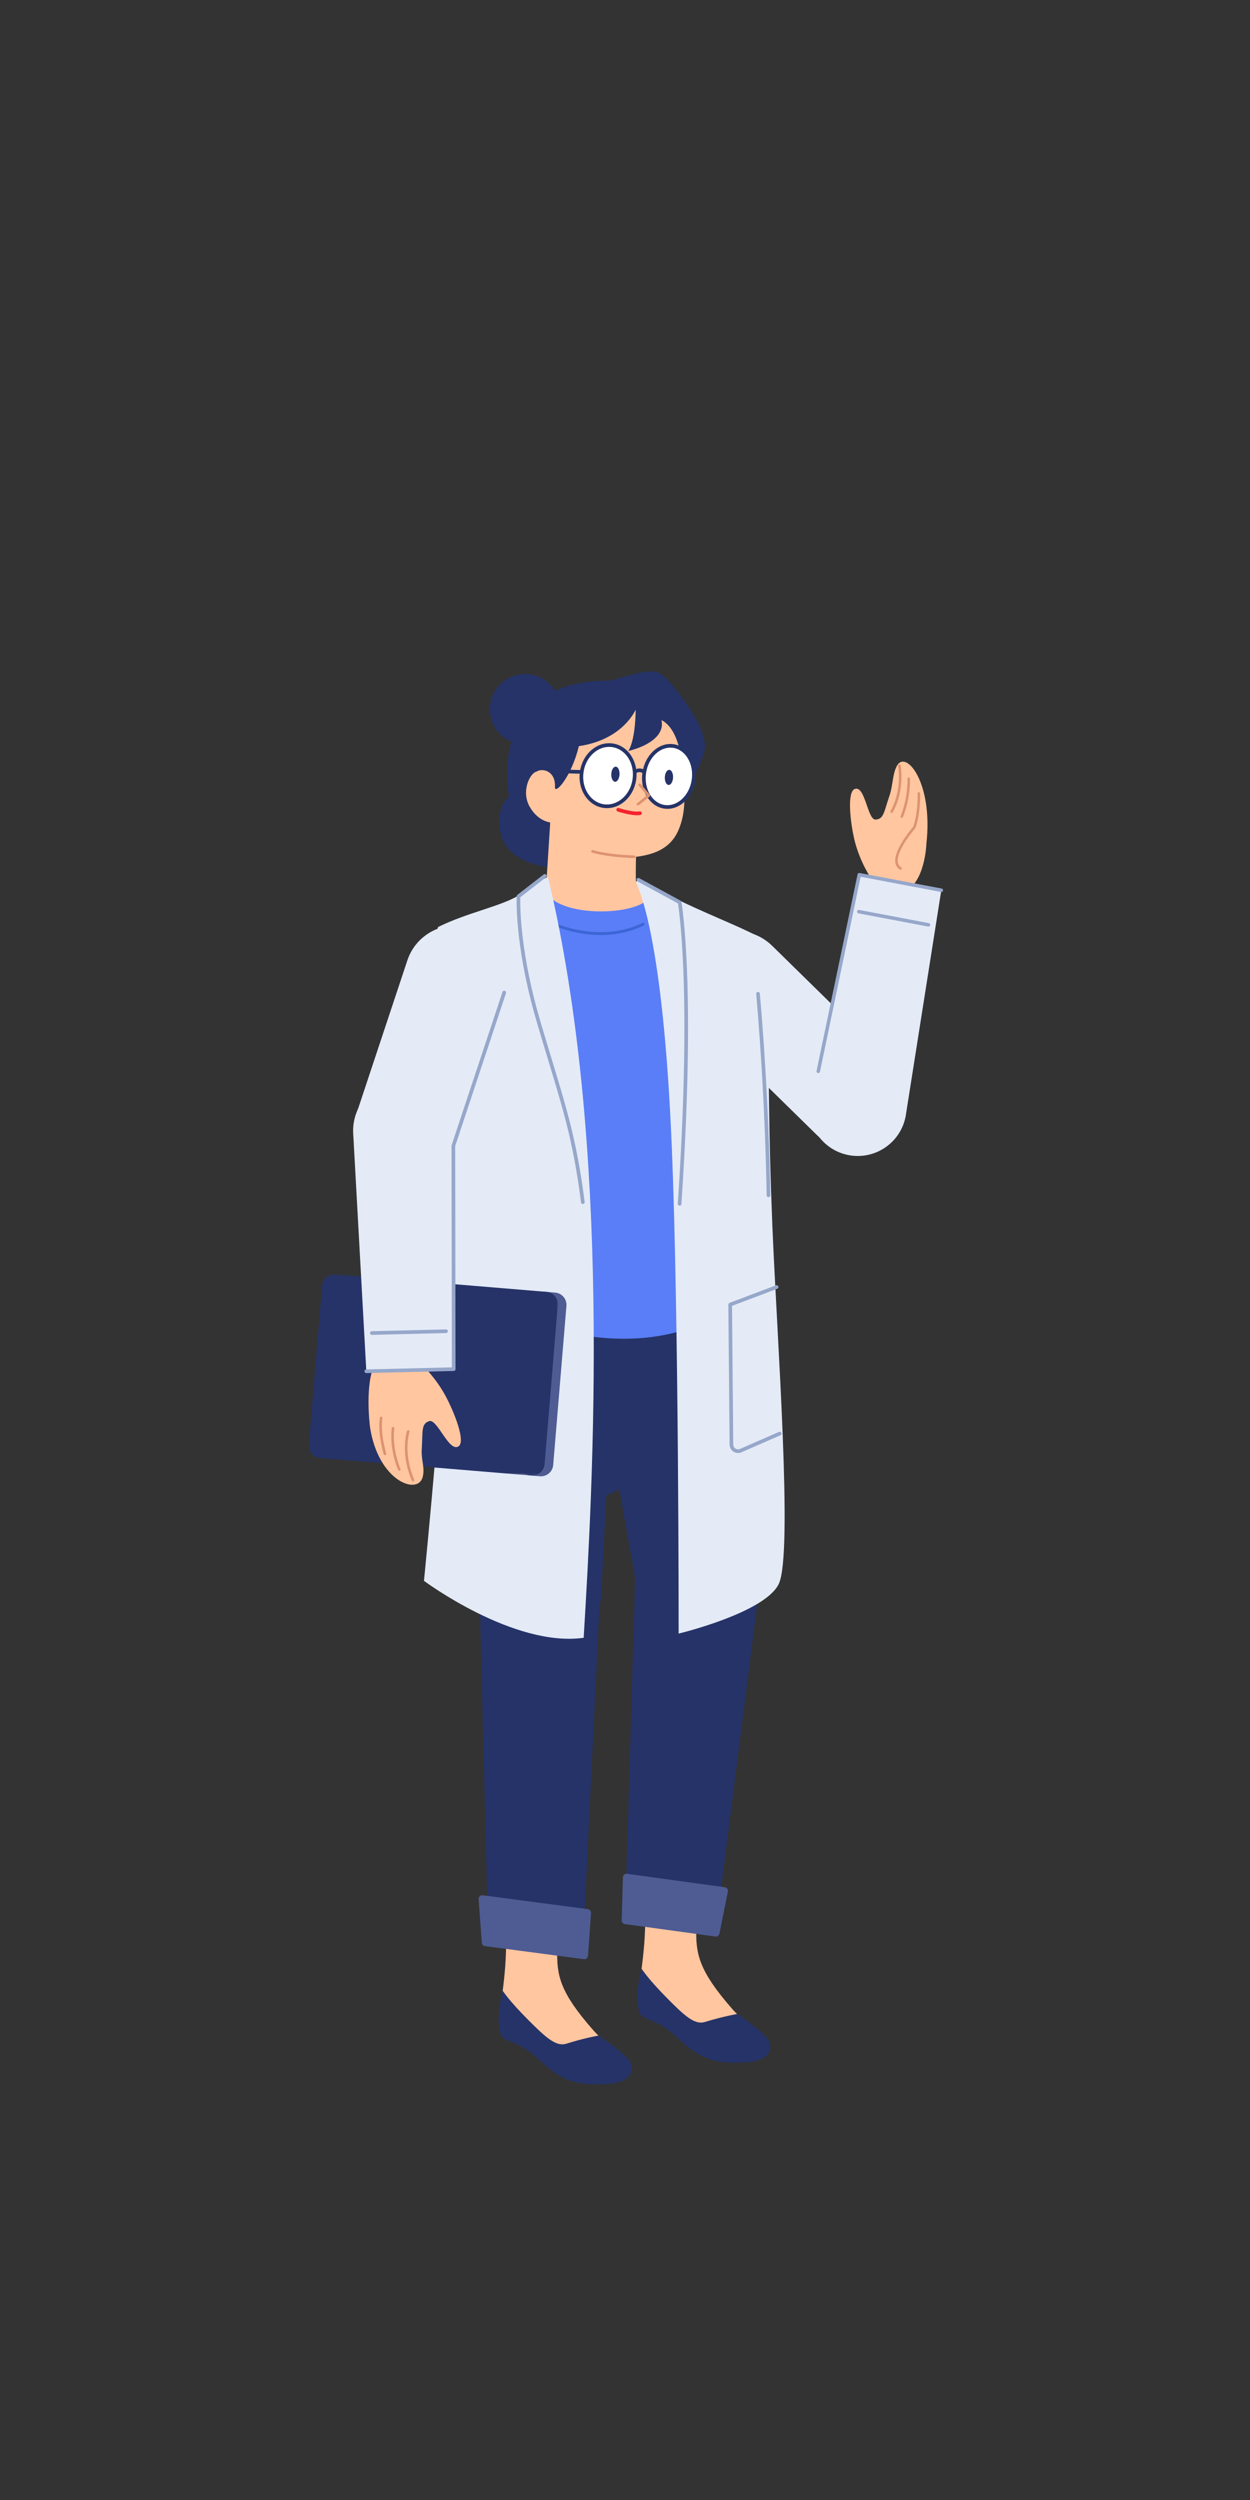 <svg xmlns="http://www.w3.org/2000/svg" xmlns:xlink="http://www.w3.org/1999/xlink" width="512" height="1024" version="1.1" viewBox="0 0 512 1024"><rect x="0" y="0" width="512" height="1024" fill="#333333" stroke="none"/><title>2.人物组件/5.用研/站立/打招呼</title><desc>Created with Sketch.</desc><defs><polygon id="path-1" points="0 1.185 101.991 1.185 101.991 83.649 0 83.649"/></defs><g id="2.人物组件/5.用研/站立/打招呼" fill="none" fill-rule="evenodd" stroke="none" stroke-width="1"><path id="Fill-1" fill="#253368" d="M310.69,641.571 L302.539,556.925 C301.044,541.446 288.022,534.396 272.541,535.871 C272.541,535.871 243.136,542.042 247.308,574.502 L261.349,653.009 C261.349,653.009 263.929,670.422 289.075,667.097 C311.991,664.065 310.69,641.571 310.69,641.571"/><path id="Fill-3" fill="#FFC6A0" d="M277.579,725.97 C270.034,725.501 263.724,731.622 263.98,739.178 C264.421,752.096 264.844,771.963 264.207,790.425 C263.635,806.973 259.989,817.982 262.767,822.596 C265.761,827.57 273.549,824.489 278.884,831.041 C284.218,837.593 288.031,842.592 304.62,840.896 C324.022,838.911 307.839,831.929 299.946,822.903 C286.005,806.964 284.884,800.039 285.226,789.48 C285.927,767.855 287.871,751.34 289.459,740.598 C290.554,733.188 285.054,726.437 277.579,725.97"/><path id="Fill-5" fill="#253368" d="M262.856,806.44 C262.856,806.44 265.127,810.268 273.529,818.737 C280.156,825.418 284.492,829.499 288.654,828.221 C296.253,825.886 302.012,824.92 302.012,824.92 C302.012,824.92 308.377,829.109 313.014,833.548 C317.656,837.986 316.34,844.291 304.964,844.823 C293.588,845.356 287.233,843.994 277.515,834.721 C267.8,825.448 262.823,828.301 261.686,823.475 C259.911,815.935 262.856,806.44 262.856,806.44"/><path id="Fill-7" fill="#253368" d="M311.455,646.776 L294.243,782.154 C293.532,787.749 288.168,791.678 282.244,790.94 L265.858,788.9 C260.286,788.205 256.131,783.602 256.287,778.295 L260.188,645.5 C260.188,645.5 264.912,622.539 288.489,624.683 C311.506,626.774 311.455,646.776 311.455,646.776"/><path id="Fill-9" fill="#4E5C93" d="M293.005,793.199 L255.948,788.102 C255.189,787.997 254.631,787.338 254.653,786.573 L255.141,768.953 C255.163,768.06 255.96,767.387 256.845,767.508 L296.874,773.015 C297.73,773.133 298.311,773.949 298.141,774.795 L294.681,792.009 C294.525,792.785 293.79,793.307 293.005,793.199"/><path id="Fill-11" fill="#FFC6A0" d="M220.28,734.928 C212.732,734.498 206.453,740.653 206.75,748.208 C207.257,761.121 207.785,780.987 207.245,799.452 C206.761,816.004 203.173,827.032 205.973,831.63 C208.994,836.588 216.766,833.466 222.133,839.99 C227.501,846.515 231.341,851.494 247.922,849.71 C267.311,847.625 251.093,840.728 243.154,831.743 C229.129,815.876 227.972,808.958 228.259,798.398 C228.848,776.769 230.705,760.242 232.237,749.494 C233.294,742.079 227.758,735.356 220.28,734.928"/><path id="Fill-13" fill="#253368" d="M205.979,815.474 C205.979,815.474 208.268,819.29 216.714,827.715 C223.377,834.36 227.735,838.421 231.888,837.12 C239.476,834.746 245.231,833.75 245.231,833.75 C245.231,833.75 251.615,837.906 256.279,842.319 C260.942,846.734 259.659,853.044 248.286,853.637 C236.913,854.228 230.55,852.9 220.786,843.678 C211.02,834.456 206.059,837.335 204.898,832.515 C203.083,824.984 205.979,815.474 205.979,815.474"/><path id="Fill-15" fill="#253368" d="M196.188,651.108 L194.001,568.111 C193.77,550.942 208.746,537.517 225.788,539.62 C240.537,541.44 251.372,554.352 250.604,569.193 L246.284,652.596 C246.284,652.596 246.357,676.422 221.369,675.454 C197.069,674.514 196.188,651.108 196.188,651.108"/><path id="Fill-17" fill="#253368" d="M196.178,642.587 L199.899,790.247 C199.989,793.776 202.634,796.718 206.135,797.181 L230.841,800.448 C235.004,800.997 238.748,797.874 238.952,793.68 L246.011,648.039 C246.011,648.039 248.144,623.328 221.609,622.092 C196.859,620.939 196.178,642.587 196.178,642.587"/><path id="Fill-19" fill="#4E5C93" d="M198.655,797.129 L239.164,802.486 C240.02,802.598 240.796,801.965 240.856,801.103 L242.08,783.589 C242.135,782.798 241.565,782.101 240.781,781.997 L197.734,776.306 C196.79,776.18 195.971,776.954 196.04,777.902 L197.356,795.752 C197.408,796.462 197.95,797.036 198.655,797.129"/><path id="Fill-21" fill="#253368" d="M240.475,611.595 L196.513,578.535 C193.46,576.239 191.857,572.492 192.305,568.697 L197.441,525.192 L299.986,526.893 L300.477,571.812 C300.506,574.605 299.446,577.29 297.529,579.32 C291.646,585.548 276.902,597.924 251.26,611.243 C247.781,613.049 243.514,614.072 240.475,611.595"/><path id="Stroke-23" fill="#253368" fill-rule="nonzero" d="M199.949,537.657 L292.842,539.631 C293.16,539.638 293.412,539.901 293.405,540.218 C293.399,540.504 293.185,540.737 292.911,540.776 L292.818,540.781 L199.924,538.807 C199.607,538.801 199.355,538.538 199.361,538.22 C199.368,537.934 199.581,537.701 199.855,537.663 L199.949,537.657 Z"/><path id="Stroke-25" fill="#253368" fill-rule="nonzero" d="M253.42,526.121 C253.706,526.127 253.938,526.34 253.977,526.615 L253.983,526.708 L253.714,539.375 C253.708,539.693 253.445,539.945 253.127,539.939 C252.841,539.932 252.608,539.719 252.57,539.445 L252.564,539.351 L252.833,526.684 C252.839,526.366 253.102,526.114 253.42,526.121 Z"/><path id="Fill-27" fill="#FFC6A0" d="M224.87,312.29 C224.87,312.29 222.785,281.126 261.555,285.227 C283.08,288.975 280.163,324.966 280.163,324.966 C280.163,324.966 281.169,332.631 277.806,340.226 C274.04,348.732 265.574,351.096 254.61,351.348 C234.413,349.278 226.998,337.601 226.998,337.601 C226.998,337.601 212.988,337.71 215.331,320.249 C217.614,304.056 224.87,312.29 224.87,312.29"/><path id="Fill-29" fill="#253368" d="M229.525,291.196 C229.153,299.161 222.395,305.317 214.43,304.945 C206.465,304.573 200.308,297.815 200.681,289.85 C201.053,281.884 207.811,275.729 215.776,276.101 C223.742,276.473 229.897,283.231 229.525,291.196"/><path id="Fill-31" fill="#253368" d="M279.921,326.077 C279.921,326.077 285.042,318.087 288.342,308.428 C291.641,298.77 273.921,278.317 271.467,276.619 C269.015,274.923 267.825,273.285 250.158,278.791 C198.491,278.448 208.52,326.268 208.52,326.268 C208.52,326.268 202.311,330.333 205.241,342.181 C208.802,354.06 224.927,355.221 224.927,355.221 L226.341,336.966 C226.341,336.966 220.866,337.122 217.055,330.613 C213.243,324.105 217.149,316.594 219.705,316.08 C222.035,314.497 227.621,315.604 227.306,322.354 C227.147,325.752 233.972,318.436 237.107,305.617 C255.272,302.983 260.367,290.662 260.367,290.662 C260.367,290.662 260.439,302.694 257.36,307.615 C266.967,305.215 272.258,300.397 270.929,294.954 C281.447,300.193 279.921,326.077 279.921,326.077"/><path id="Fill-33" fill="#FFC6A0" d="M223.916,359.737 L225.644,332.5 L261.144,334.979 C261.144,334.979 260.141,353.584 260.492,361.168 C283.034,374.971 230.274,382.091 218.85,367.183 C215.322,362.579 223.916,359.737 223.916,359.737"/><path id="Fill-35" fill="#FFF" d="M259.84,319.27 C258.851,326.146 253.223,331.029 247.267,330.174 C241.31,329.317 237.284,323.049 238.273,316.171 C239.26,309.294 244.889,304.413 250.846,305.268 C256.801,306.123 260.827,312.393 259.84,319.27"/><path id="Stroke-37" fill="#253368" fill-rule="nonzero" d="M237.53,316.065 C236.486,323.33 240.768,329.997 247.16,330.916 C253.552,331.834 259.538,326.642 260.582,319.377 C261.625,312.111 257.343,305.443 250.952,304.525 C244.56,303.608 238.573,308.799 237.53,316.065 Z M250.739,306.01 C256.258,306.803 260.029,312.674 259.097,319.164 C258.165,325.652 252.894,330.224 247.373,329.431 C241.853,328.638 238.082,322.767 239.015,316.278 C239.932,309.892 245.052,305.363 250.477,305.976 L250.739,306.01 Z"/><path id="Fill-39" fill="#FFF" d="M284.074,319.471 C283.087,326.348 277.765,331.274 272.188,330.472 C266.613,329.671 262.894,323.446 263.881,316.57 C264.87,309.692 270.192,304.766 275.767,305.567 C281.344,306.368 285.063,312.593 284.074,319.471"/><path id="Stroke-41" fill="#253368" fill-rule="nonzero" d="M263.139,316.463 C262.097,323.72 266.058,330.349 272.082,331.214 C278.107,332.081 283.775,326.835 284.817,319.577 C285.86,312.32 281.899,305.69 275.874,304.825 C269.85,303.96 264.182,309.206 263.139,316.463 Z M275.661,306.31 C280.789,307.046 284.266,312.866 283.332,319.364 C282.399,325.862 277.424,330.468 272.295,329.73 C267.168,328.993 263.691,323.173 264.624,316.677 C265.542,310.286 270.371,305.725 275.409,306.278 L275.661,306.31 Z"/><path id="Stroke-43" fill="#DD936F" fill-rule="nonzero" d="M261.67,321.028 C261.871,320.858 262.161,320.86 262.358,321.022 L262.427,321.09 L266.168,325.492 C266.343,325.698 266.336,325.995 266.165,326.191 L266.094,326.26 L261.636,329.815 C261.404,330 261.066,329.962 260.881,329.73 C260.717,329.524 260.729,329.234 260.896,329.042 L260.966,328.975 L264.991,325.765 L261.609,321.785 C261.438,321.584 261.441,321.294 261.602,321.097 L261.67,321.028 Z"/><path id="Stroke-45" fill="#F5222D" fill-rule="nonzero" d="M252.508,331.441 C252.637,331.048 253.061,330.833 253.454,330.963 L253.919,331.108 L254.195,331.191 C254.781,331.363 255.416,331.536 256.076,331.698 C256.971,331.916 257.84,332.096 258.655,332.223 C260.038,332.438 261.186,332.489 261.997,332.348 C262.405,332.277 262.793,332.55 262.865,332.958 C262.936,333.366 262.662,333.755 262.254,333.826 C261.249,334.001 259.955,333.944 258.424,333.705 C257.564,333.571 256.653,333.383 255.72,333.155 C255.207,333.029 254.709,332.897 254.236,332.763 L253.356,332.504 C253.196,332.455 253.072,332.416 252.986,332.388 C252.592,332.258 252.378,331.835 252.508,331.441 Z"/><path id="Stroke-47" fill="#253368" fill-rule="nonzero" d="M260.419,315.053 C261.355,314.707 262.351,314.636 263.31,315.033 C263.632,315.166 263.937,315.349 264.222,315.585 C264.541,315.849 264.586,316.321 264.322,316.641 C264.058,316.96 263.586,317.005 263.266,316.741 C263.097,316.601 262.921,316.495 262.737,316.419 C262.179,316.189 261.553,316.233 260.939,316.46 C260.744,316.532 260.605,316.601 260.544,316.638 C260.189,316.851 259.728,316.736 259.515,316.381 C259.301,316.026 259.416,315.565 259.771,315.352 C259.908,315.27 260.129,315.16 260.419,315.053 Z"/><path id="Stroke-49" fill="#DD936F" fill-rule="nonzero" d="M242.189,348.573 C242.272,348.288 242.57,348.124 242.854,348.207 C244.394,348.653 246.172,349.032 248.141,349.348 C250.691,349.757 253.427,350.04 256.163,350.221 C256.929,350.271 257.652,350.311 258.318,350.34 L259.806,350.392 C260.102,350.398 260.338,350.643 260.333,350.939 C260.327,351.236 260.082,351.472 259.786,351.466 L258.766,351.434 C257.959,351.402 257.06,351.356 256.092,351.292 C253.325,351.11 250.558,350.823 247.971,350.408 C245.962,350.086 244.142,349.698 242.555,349.239 C242.27,349.156 242.107,348.858 242.189,348.573 Z"/><path id="Fill-51" fill="#253368" d="M253.761,317.198 C253.68,318.907 252.859,320.257 251.928,320.213 C250.996,320.17 250.305,318.749 250.384,317.041 C250.465,315.332 251.286,313.982 252.217,314.026 C253.149,314.069 253.84,315.49 253.761,317.198"/><path id="Fill-53" fill="#253368" d="M275.685,318.503 C275.604,320.212 274.784,321.562 273.852,321.518 C272.921,321.475 272.229,320.054 272.31,318.346 C272.39,316.637 273.21,315.287 274.142,315.331 C275.075,315.374 275.765,316.795 275.685,318.503"/><g id="分组" transform="translate(227, 315.257)"><line id="Fill-55" x1="11.273" x2="1.451" y1=".914" y2=".667" fill="#FFF"/><line id="Stroke-57" x1="11.273" x2="1.451" y1=".914" y2=".667" stroke="#253368" stroke-linecap="round" stroke-linejoin="round" stroke-width="1.5"/></g><path id="Fill-58" fill="#E4EBF7" d="M364.583,464.541 L364.583,464.541 C372.802,456.162 372.671,442.706 364.292,434.487 L316.294,387.416 C307.915,379.197 294.458,379.329 286.24,387.708 C278.021,396.089 278.153,409.544 286.532,417.762 L334.531,464.834 C342.91,473.052 356.365,472.922 364.583,464.541"/><path id="Fill-60" fill="#FFC6A0" d="M379.449,345.62 C379.449,345.62 378.954,362.33 369.66,365.609 C361.24,368.579 357.265,360.539 357.265,360.539 C357.265,360.539 352.047,353.172 349.828,343.386 C348.366,336.938 346.83,324.395 350.112,323.168 C354.393,321.57 355.306,335.868 358.627,335.702 C362.035,335.531 362.064,332.562 364.354,325.836 C365.785,321.633 365.542,316.926 367.434,313.593 C371.133,307.079 382.278,320.618 379.449,345.62"/><path id="Stroke-62" fill="#DD936F" fill-rule="nonzero" d="M368.345,313.071 C368.626,313.034 368.883,313.232 368.92,313.513 C369.683,319.287 369.016,324.439 367.436,328.835 C367.042,329.931 366.619,330.893 366.196,331.714 L365.98,332.12 C365.911,332.246 365.845,332.362 365.782,332.469 L365.617,332.738 C365.461,332.975 365.143,333.04 364.906,332.884 C364.67,332.729 364.604,332.41 364.76,332.174 L364.851,332.03 C364.956,331.856 365.104,331.593 365.284,331.244 C365.687,330.461 366.092,329.54 366.47,328.488 C367.997,324.24 368.643,319.251 367.903,313.647 C367.866,313.366 368.064,313.108 368.345,313.071 Z"/><path id="Stroke-64" fill="#DD936F" fill-rule="nonzero" d="M372.181,318.468 C372.464,318.453 372.705,318.67 372.72,318.953 L372.728,319.172 C372.766,320.544 372.69,322.416 372.409,324.632 C371.981,327.994 371.162,331.387 369.857,334.656 C369.752,334.92 369.453,335.048 369.19,334.943 C368.927,334.838 368.799,334.539 368.904,334.276 C370.175,331.093 370.974,327.783 371.391,324.503 L371.49,323.657 C371.668,322.004 371.725,320.581 371.708,319.471 L371.696,319.007 C371.681,318.724 371.898,318.483 372.181,318.468 Z"/><path id="Stroke-66" fill="#DD936F" fill-rule="nonzero" d="M376.386,324.474 C376.669,324.473 376.899,324.702 376.9,324.985 C376.914,329.212 376.551,332.774 375.937,335.69 C375.725,336.697 375.497,337.554 375.268,338.265 L375.156,338.602 C375.087,338.803 375.028,338.959 374.984,339.068 L374.952,339.142 L374.867,339.276 L374.562,339.633 L374.172,340.103 C374.035,340.27 373.893,340.447 373.745,340.633 C372.899,341.696 372.053,342.841 371.265,344.022 C370.331,345.42 369.541,346.776 368.942,348.051 C367.274,351.597 367.239,354.11 369.159,355.317 C369.399,355.468 369.471,355.785 369.32,356.025 C369.169,356.265 368.853,356.337 368.613,356.186 C366.108,354.611 366.151,351.574 368.013,347.614 C368.637,346.288 369.451,344.89 370.411,343.452 C371.217,342.246 372.079,341.078 372.942,339.994 L373.378,339.453 L374.041,338.661 L374.144,338.388 C374.173,338.308 374.204,338.217 374.238,338.114 L374.292,337.951 C374.509,337.274 374.728,336.45 374.933,335.479 C375.533,332.633 375.888,329.143 375.874,324.988 C375.873,324.705 376.102,324.475 376.386,324.474 Z"/><path id="Fill-68" fill="#E4EBF7" d="M351.86,358.779 L385.475,365.143 L370.955,457.231 C368.903,468.069 358.454,475.191 347.616,473.139 C336.779,471.087 329.657,460.638 331.707,449.8 L351.86,358.779 Z"/><path id="Stroke-70" fill="#96A7CA" fill-rule="nonzero" d="M352.087,357.579 L385.702,363.944 C386.091,364.017 386.346,364.392 386.273,364.781 C386.205,365.137 385.885,365.381 385.532,365.363 L385.436,365.351 L352.512,359.117 L335.86,438.964 C335.786,439.319 335.461,439.558 335.109,439.533 L335.012,439.519 C334.657,439.445 334.419,439.12 334.444,438.768 L334.457,438.672 L351.253,358.137 C351.326,357.786 351.644,357.549 351.992,357.568 L352.087,357.579 Z"/><path id="Stroke-72" fill="#96A7CA" fill-rule="nonzero" d="M351.901,372.711 L380.445,378.115 C380.833,378.189 381.089,378.564 381.015,378.952 C380.948,379.309 380.627,379.553 380.275,379.534 L380.178,379.523 L351.635,374.118 C351.246,374.045 350.991,373.67 351.064,373.281 C351.132,372.925 351.452,372.681 351.805,372.699 L351.901,372.711 Z"/><path id="Fill-74" fill="#597EF7" d="M268.393,364.831 L266.697,364.819 C268.11,374.98 229.737,377.067 223.62,365.344 C223.465,365.047 223.342,364.767 223.237,364.497 L218.559,364.462 L219.361,541.857 C219.361,541.857 253.047,555.621 284.956,543.088 C296.703,401.265 268.393,364.831 268.393,364.831"/><path id="Stroke-76" fill="#3C65D6" fill-rule="nonzero" d="M263.197,378.013 C263.482,377.873 263.827,377.991 263.967,378.276 C264.107,378.561 263.989,378.906 263.704,379.046 C262.692,379.542 261.663,379.989 260.615,380.389 C251.726,383.779 242.257,383.615 233.326,381.308 C232.1,380.991 230.979,380.655 229.976,380.315 L229.553,380.17 C229.262,380.067 228.996,379.97 228.759,379.88 L228.211,379.664 C228.193,379.657 228.178,379.65 228.165,379.645 C227.873,379.52 227.737,379.182 227.862,378.89 C227.987,378.598 228.325,378.462 228.617,378.587 L228.949,378.72 L229.405,378.894 C229.57,378.954 229.746,379.018 229.934,379.084 C231.012,379.462 232.245,379.841 233.614,380.194 C242.334,382.446 251.572,382.606 260.205,379.314 C261.22,378.927 262.217,378.494 263.197,378.013 Z"/><path id="Fill-78" fill="#E4EBF7" d="M260.492,361.168 C261.473,364.072 271.619,382.679 275.21,470.732 C278.071,540.863 277.97,669.117 277.97,669.117 C277.97,669.117 313.123,660.69 318.946,648.851 C324.949,636.647 318.2,547.139 316.367,502.29 C313.028,420.611 317.312,401.453 310.124,383.379 C302.372,379.223 287.944,373.728 275.971,367.683 C273.062,366.216 263.323,360.612 261.466,360.354"/><path id="Stroke-80" fill="#96A7CA" fill-rule="nonzero" d="M310.404,406.296 C310.817,406.257 311.183,406.559 311.222,406.971 L311.414,409.096 L311.758,413.157 C311.81,413.795 311.864,414.458 311.918,415.145 L312.166,418.307 C312.605,424.035 313.04,430.338 313.45,437.12 C314.48,454.151 315.214,471.838 315.521,489.594 C315.528,490.008 315.198,490.35 314.784,490.357 C314.37,490.364 314.028,490.034 314.021,489.62 C313.734,472.995 313.072,456.429 312.142,440.407 L311.953,437.21 C311.466,429.167 310.945,421.799 310.423,415.265 L310.061,410.863 L309.729,407.113 C309.689,406.701 309.992,406.335 310.404,406.296 Z"/><path id="Fill-82" fill="#E4EBF7" d="M179.587,379.642 C191.455,373.816 204.502,371.368 212.008,367.027 C216.815,364.248 220.664,360.531 224.455,359.236 C250.727,468.861 242.917,607.515 239.069,670.839 C210.32,674.85 173.657,647.508 173.657,647.508 C173.657,647.508 183.272,551.251 185.501,493.72 C187.355,445.867 176.554,381.132 179.587,379.642"/><path id="Stroke-84" fill="#96A7CA" fill-rule="nonzero" d="M222.69,358.186 C223.017,357.932 223.488,357.992 223.742,358.319 C223.973,358.617 223.945,359.033 223.691,359.297 L223.609,359.371 L213.118,367.501 L213.115,367.632 C213.026,371.022 213.216,375.946 213.905,382.239 L214.055,383.561 C215.254,393.811 217.504,405.139 221.049,417.363 L221.817,419.972 C222.363,421.813 222.911,423.648 223.5,425.607 L227.994,440.473 C230.124,447.555 231.562,452.551 232.828,457.377 L233.088,458.374 C235.882,469.169 237.819,479.325 239.471,492.33 C239.523,492.741 239.232,493.116 238.822,493.168 C238.411,493.22 238.035,492.93 237.983,492.519 C236.39,479.98 234.533,470.117 231.894,459.754 L231.377,457.757 C230.29,453.614 229.075,449.342 227.399,443.715 L221.628,424.589 C221.128,422.921 220.652,421.323 220.174,419.707 L219.969,419.014 C216.192,406.237 213.814,394.41 212.565,383.735 L212.414,382.4 C211.742,376.258 211.539,371.393 211.607,367.956 L211.633,367.085 C211.643,366.903 211.718,366.732 211.842,366.603 L211.923,366.53 L222.69,358.186 Z"/><path id="Stroke-86" fill="#96A7CA" fill-rule="nonzero" d="M260.808,359.995 C260.989,359.662 261.387,359.521 261.732,359.653 L261.825,359.695 L278.73,368.904 C278.93,369.012 279.069,369.205 279.11,369.429 L279.228,370.154 L279.352,370.997 C279.395,371.301 279.44,371.63 279.486,371.983 L279.533,372.344 C279.829,374.646 280.124,377.451 280.401,380.781 L280.456,381.454 C282.466,406.284 282.466,442.924 279.12,493.147 C279.092,493.561 278.735,493.873 278.322,493.846 C277.908,493.818 277.596,493.461 277.623,493.048 L277.82,490.055 C280.963,441.436 280.924,405.833 278.961,381.575 L278.851,380.252 C278.61,377.445 278.357,375.032 278.104,372.998 L277.954,371.84 C277.91,371.508 277.867,371.201 277.825,370.917 L277.723,370.24 L277.692,370.046 L261.108,361.013 C260.774,360.831 260.634,360.433 260.765,360.088 L260.808,359.995 Z"/><path id="Stroke-88" fill="#96A7CA" fill-rule="nonzero" d="M185.368,531.179 L211.249,534.938 C211.586,534.987 211.843,535.255 211.885,535.585 L211.891,535.685 L211.494,589.447 C211.458,594.443 207.102,598.284 202.172,597.74 L201.917,597.708 L183.849,595.163 C183.439,595.105 183.153,594.725 183.211,594.315 C183.264,593.939 183.587,593.668 183.957,593.67 L184.058,593.677 L202.126,596.223 C206.185,596.794 209.827,593.728 209.988,589.667 L209.994,589.436 L210.386,536.328 L185.152,532.663 C184.777,532.609 184.507,532.284 184.51,531.915 L184.518,531.813 C184.573,531.437 184.897,531.167 185.266,531.171 L185.368,531.179 Z"/><path id="Stroke-90" fill="#96A7CA" fill-rule="nonzero" d="M317.84,526.47 C318.228,526.324 318.661,526.519 318.807,526.907 C318.941,527.262 318.788,527.655 318.463,527.831 L318.371,527.873 L299.837,534.876 L300.338,591.7 C300.351,593.082 301.739,594.007 303.017,593.519 L303.153,593.461 L319.088,586.497 C319.467,586.331 319.909,586.504 320.075,586.884 C320.227,587.231 320.094,587.632 319.779,587.824 L319.688,587.871 L303.77,594.828 C301.537,595.867 298.986,594.313 298.844,591.892 L298.838,591.713 L298.332,534.367 C298.33,534.087 298.483,533.833 298.723,533.702 L298.817,533.658 L317.84,526.47 Z"/><path id="Fill-92" fill="#4E5C93" d="M223.525,529.119 L227.387,529.44 C230.173,529.672 232.243,532.117 232.01,534.901 L226.595,600.06 C226.364,602.845 223.918,604.915 221.132,604.683 L217.27,604.363 C214.486,604.131 212.416,601.686 212.647,598.9 L218.063,533.742 C218.296,530.958 220.741,528.888 223.525,529.119"/><g id="分组" transform="translate(126.5, 520.757)"><mask id="mask-2" fill="#fff"><use xlink:href="#path-1"/></mask><path id="Fill-94" fill="#253368" d="M10.895,1.202 L97.35,8.389 C100.134,8.62 102.204,11.065 101.973,13.85 L96.555,79.009 C96.324,81.794 93.879,83.863 91.095,83.632 L4.64,76.447 C1.856,76.214 -0.214,73.769 0.017,70.984 L5.433,5.825 C5.666,3.041 8.111,0.971 10.895,1.202" mask="url(#mask-2)"/></g><path id="Fill-96" fill="#E4EBF7" d="M159.265,482.563 L159.265,482.563 C148.308,478.925 142.374,467.092 146.013,456.134 L166.854,393.371 C170.49,382.414 182.323,376.48 193.282,380.119 C204.238,383.756 210.172,395.59 206.535,406.547 L185.695,469.31 C182.056,480.268 170.224,486.202 159.265,482.563"/><path id="Fill-98" fill="#FFC6A0" d="M151.592,584.809 C151.592,584.809 148.252,560.382 156.73,554.5 C164.408,549.175 170.311,556.635 170.311,556.635 C170.311,556.635 177.616,562.629 182.561,571.894 C185.822,578.001 190.843,590.239 187.868,592.384 C183.988,595.182 179.111,580.999 175.805,582.085 C172.412,583.2 173.203,586.206 172.751,593.629 C172.471,598.269 174.125,601.084 173.137,604.972 C171.205,612.571 155.074,606.847 151.592,584.809"/><path id="Stroke-100" fill="#DD936F" fill-rule="nonzero" d="M166.697,586.142 C166.789,585.86 167.092,585.706 167.374,585.798 C167.656,585.89 167.81,586.193 167.718,586.475 L167.659,586.677 C167.641,586.739 167.621,586.813 167.6,586.899 C167.507,587.261 167.413,587.688 167.326,588.174 C166.416,593.243 166.864,599.389 169.669,606.048 C169.784,606.322 169.656,606.637 169.382,606.752 C169.109,606.867 168.794,606.739 168.679,606.465 C165.788,599.6 165.325,593.246 166.269,587.984 C166.343,587.574 166.421,587.203 166.5,586.872 L166.559,586.632 C166.62,586.396 166.668,586.231 166.697,586.142 Z"/><path id="Stroke-102" fill="#DD936F" fill-rule="nonzero" d="M160.956,584.468 L161.044,584.471 C161.338,584.504 161.55,584.77 161.517,585.065 C161.033,589.348 161.544,593.687 162.694,597.78 C162.991,598.836 163.309,599.792 163.626,600.631 L163.82,601.128 C163.916,601.368 163.992,601.545 164.043,601.656 C164.166,601.926 164.047,602.245 163.778,602.368 C163.508,602.491 163.189,602.373 163.066,602.103 L162.941,601.814 L162.788,601.441 C162.735,601.307 162.679,601.163 162.622,601.011 C162.294,600.144 161.966,599.158 161.661,598.071 C160.476,593.854 159.948,589.381 160.45,584.944 C160.48,584.679 160.698,584.481 160.956,584.468 Z"/><path id="Stroke-104" fill="#DD936F" fill-rule="nonzero" d="M156.247,580.253 C156.537,580.317 156.72,580.603 156.656,580.893 L156.631,581.024 C156.607,581.161 156.578,581.364 156.548,581.633 C156.19,584.843 156.549,589.434 158.188,595.34 C158.268,595.626 158.1,595.922 157.814,596.001 C157.529,596.081 157.233,595.913 157.153,595.627 C155.478,589.589 155.108,584.859 155.48,581.514 L155.52,581.19 C155.552,580.947 155.583,580.771 155.607,580.663 C155.664,580.405 155.896,580.232 156.151,580.241 L156.247,580.253 Z"/><path id="Fill-106" fill="#E4EBF7" d="M185.82,560.273 L150.019,561.146 L144.643,463.711 C144.361,452.166 153.49,442.582 165.034,442.301 C176.575,442.019 186.162,451.148 186.442,462.69 L185.82,560.273 Z"/><path id="Stroke-108" fill="#96A7CA" fill-rule="nonzero" d="M205.822,406.312 C205.953,405.919 206.377,405.706 206.77,405.837 C207.131,405.956 207.34,406.323 207.272,406.686 L207.246,406.785 L186.444,469.431 L186.583,560.8 C186.583,561.173 186.31,561.485 185.951,561.542 L185.851,561.551 L150.05,562.424 C149.636,562.434 149.292,562.106 149.282,561.692 C149.273,561.313 149.548,560.992 149.912,560.934 L150.014,560.924 L185.081,560.069 L184.945,469.311 C184.945,469.257 184.95,469.204 184.962,469.151 L184.983,469.074 L205.822,406.312 Z"/><path id="Stroke-110" fill="#96A7CA" fill-rule="nonzero" d="M182.681,544.524 C183.095,544.514 183.439,544.842 183.449,545.256 C183.458,545.635 183.183,545.956 182.819,546.014 L182.717,546.024 L152.317,546.765 C151.903,546.775 151.559,546.447 151.548,546.033 C151.539,545.654 151.814,545.333 152.179,545.274 L152.28,545.265 L182.681,544.524 Z"/></g></svg>
